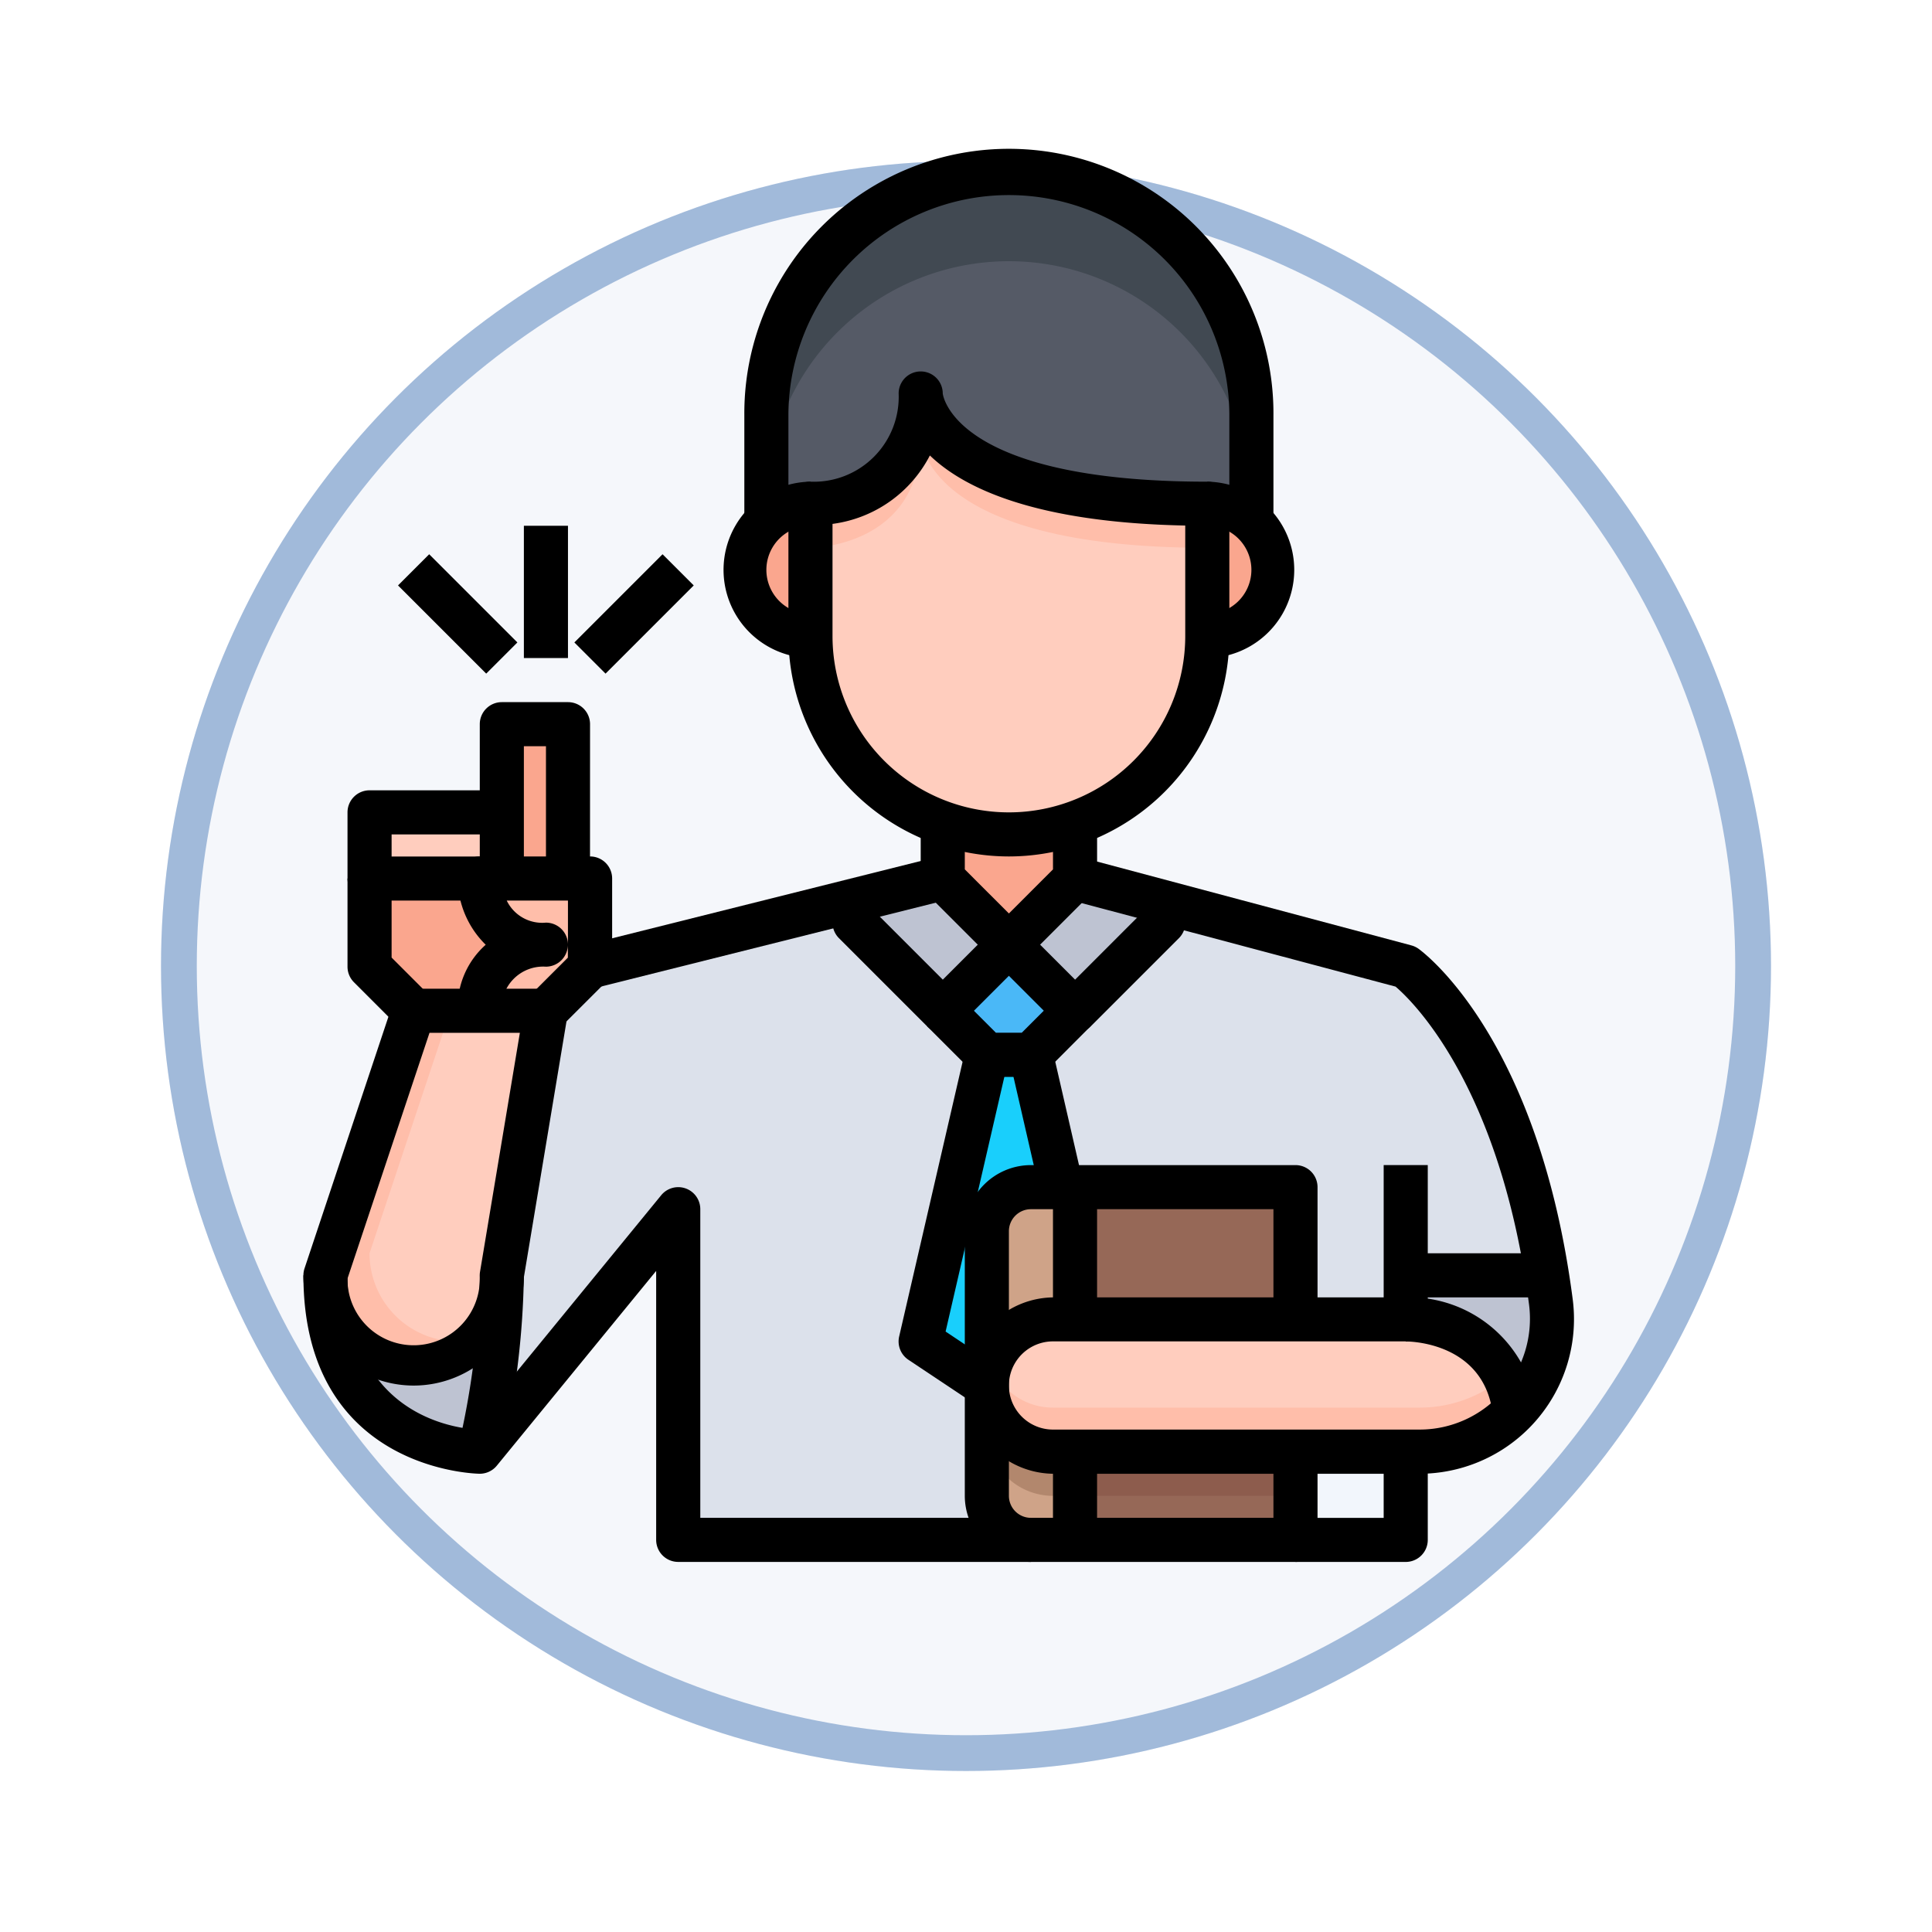 <svg xmlns="http://www.w3.org/2000/svg" xmlns:xlink="http://www.w3.org/1999/xlink" width="108" height="108" viewBox="0 0 108 108">
  <defs>
    <filter id="Ellipse_11517" x="0" y="0" width="108" height="108" filterUnits="userSpaceOnUse">
      <feOffset dy="3" input="SourceAlpha"/>
      <feGaussianBlur stdDeviation="3" result="blur"/>
      <feFlood flood-opacity="0.161"/>
      <feComposite operator="in" in2="blur"/>
      <feComposite in="SourceGraphic"/>
    </filter>
  </defs>
  <g id="Group_1145322" data-name="Group 1145322" transform="translate(9 6)">
    <g transform="matrix(1, 0, 0, 1, -9, -6)" filter="url(#Ellipse_11517)">
      <g id="Ellipse_11517-2" data-name="Ellipse 11517" transform="translate(9 6)" fill="#f5f7fb" stroke="#a1bada" stroke-width="2">
        <circle cx="45" cy="45" r="45" stroke="none"/>
        <circle cx="45" cy="45" r="44" fill="none"/>
      </g>
    </g>
    <g id="profesor" transform="translate(4.961 2.44)">
      <path id="Path_978622" data-name="Path 978622" d="M51.112,14.556v5.878a3.654,3.654,0,0,0-2.465-.949c-16.021,0-16.021-6.162-16.021-6.162,0,6.162-6.162,6.162-6.162,6.162A3.654,3.654,0,0,0,24,20.435V14.556a13.556,13.556,0,0,1,27.112,0Z" transform="translate(4.88 0.232)" fill="#555a66"/>
      <path id="Path_978623" data-name="Path 978623" d="M37.556,1A13.549,13.549,0,0,0,24,14.556v4.93a13.556,13.556,0,1,1,27.112,0v-4.93A13.549,13.549,0,0,0,37.556,1Z" transform="translate(4.88 0.232)" fill="#414952"/>
      <path id="Path_978624" data-name="Path 978624" d="M37.7,59.7H38.93v4.93H36.465A2.472,2.472,0,0,1,34,62.162V56a3.7,3.7,0,0,0,3.7,3.7Z" transform="translate(7.204 13.014)" fill="#cfa388"/>
      <path id="Path_978625" data-name="Path 978625" d="M37.7,59.7A3.7,3.7,0,0,1,34,56v2.465a3.7,3.7,0,0,0,3.7,3.7H38.93V59.7Z" transform="translate(7.204 13.014)" fill="#b2876d"/>
      <path id="Path_978626" data-name="Path 978626" d="M38.93,47v7.394H37.7a3.7,3.7,0,0,0-3.7,3.7V49.465A2.472,2.472,0,0,1,36.465,47Z" transform="translate(7.204 10.922)" fill="#cfa388"/>
      <path id="Path_978627" data-name="Path 978627" d="M50.324,59v4.93H38V59H50.324Z" transform="translate(8.133 13.711)" fill="#966857"/>
      <path id="Path_978628" data-name="Path 978628" d="M50.324,59v2.465H38V59H50.324Z" transform="translate(8.133 13.711)" fill="#8d5c4d"/>
      <path id="Path_978629" data-name="Path 978629" d="M50.324,47v7.394H38V47Z" transform="translate(8.133 10.922)" fill="#966857"/>
      <path id="Path_978630" data-name="Path 978630" d="M36.627,36.7l-3.7,3.7L28,35.465V34.232L32.93,33Z" transform="translate(5.81 7.669)" fill="#bec3d2"/>
      <path id="Path_978631" data-name="Path 978631" d="M43.627,34.319v1.146l-4.93,4.93L35,36.7,38.7,33Z" transform="translate(7.436 7.669)" fill="#bec3d2"/>
      <path id="Path_978632" data-name="Path 978632" d="M39.394,39.7,36.93,42.162H34.465L32,39.7,35.7,36Z" transform="translate(6.739 8.366)" fill="#4ab8f7"/>
      <path id="Path_978633" data-name="Path 978633" d="M37.162,41l1.7,7.394h-1.7A2.472,2.472,0,0,0,34.7,50.859v8.627L31,57.021,34.7,41Z" transform="translate(6.507 9.528)" fill="#19cffc"/>
      <path id="Path_978634" data-name="Path 978634" d="M13.859,51a46.169,46.169,0,0,1-1.232,9.859S4,60.859,4,51a4.93,4.93,0,0,0,9.859,0Z" transform="translate(0.232 11.852)" fill="#bec3d2"/>
      <path id="Path_978635" data-name="Path 978635" d="M53,51h7.9c.074.481.148.974.209,1.479a7.349,7.349,0,0,1-2.021,6.113C58.447,53.465,53,53.465,53,53.465Z" transform="translate(11.619 11.852)" fill="#bec3d2"/>
      <path id="Path_978636" data-name="Path 978636" d="M48,59h6.162v4.93H48Z" transform="translate(10.457 13.711)" fill="#f2f6fc"/>
      <path id="Path_978637" data-name="Path 978637" d="M41.81,69.739H22.091V51.253L11,64.81a46.169,46.169,0,0,0,1.232-9.859L14.7,40.162,17.162,37.7,31.951,34v1.232l4.93,4.93,2.465,2.465-3.7,16.021,3.7,2.465v6.162A2.472,2.472,0,0,0,41.81,69.739Z" transform="translate(1.859 7.901)" fill="#dce1eb"/>
      <path id="Path_978638" data-name="Path 978638" d="M56.951,54.934V57.4H50.789V50H37.7L36,42.61l2.465-2.465,4.93-4.93V34.07l13.556,3.611s5.829,4.165,7.9,17.253Z" transform="translate(7.669 7.917)" fill="#dce1eb"/>
      <path id="Path_978639" data-name="Path 978639" d="M15.7,26v8.627H12V26Z" transform="translate(2.091 6.042)" fill="#faa68e"/>
      <path id="Path_978640" data-name="Path 978640" d="M6,30h7.394v3.7H6Z" transform="translate(0.697 6.972)" fill="#ffcdbe"/>
      <path id="Path_978641" data-name="Path 978641" d="M15.859,36.7a3.621,3.621,0,0,0-3.7,3.7h-3.7L6,37.93V33h6.162a3.621,3.621,0,0,0,3.7,3.7Z" transform="translate(0.697 7.669)" fill="#faa68e"/>
      <path id="Path_978642" data-name="Path 978642" d="M17.162,33v4.93L14.7,40.394H11a3.621,3.621,0,0,1,3.7-3.7A3.621,3.621,0,0,1,11,33Z" transform="translate(1.859 7.669)" fill="#ffbeaa"/>
      <path id="Path_978643" data-name="Path 978643" d="M16.324,39,13.859,53.789a4.93,4.93,0,0,1-9.859,0L8.93,39Z" transform="translate(0.232 9.063)" fill="#ffcdbe"/>
      <path id="Path_978644" data-name="Path 978644" d="M11.394,57.486a4.93,4.93,0,0,1-4.93-4.93L10.984,39H8.93L4,53.789a4.915,4.915,0,0,0,8.267,3.61,4.974,4.974,0,0,1-.873.087Z" transform="translate(0.232 9.063)" fill="#ffbeaa"/>
      <path id="Path_978645" data-name="Path 978645" d="M57.415,53s5.447,0,6.088,5.127a7.307,7.307,0,0,1-5.312,2.268H37.7A3.7,3.7,0,1,1,37.7,53Z" transform="translate(7.204 12.316)" fill="#ffcdbe"/>
      <path id="Path_978646" data-name="Path 978646" d="M58.19,57.465H37.7A3.652,3.652,0,0,1,34.225,55a3.686,3.686,0,0,0,3.47,4.93H58.19A7.307,7.307,0,0,0,63.5,57.662a6.019,6.019,0,0,0-.569-1.932,7.3,7.3,0,0,1-4.742,1.735Z" transform="translate(7.206 12.781)" fill="#ffbeaa"/>
      <g id="Group_1145315" data-name="Group 1145315" transform="translate(27.648 19.718)">
        <path id="Path_978647" data-name="Path 978647" d="M39.394,30.48v3.106l-3.7,3.7-3.7-3.7V30.48a10.985,10.985,0,0,0,7.394,0Z" transform="translate(-20.908 -12.635)" fill="#faa68e"/>
        <path id="Path_978648" data-name="Path 978648" d="M24.232,16.949A3.654,3.654,0,0,1,26.7,16v7.394A3.7,3.7,0,0,1,23,19.7,3.623,3.623,0,0,1,24.232,16.949Z" transform="translate(-23 -16)" fill="#faa68e"/>
        <path id="Path_978649" data-name="Path 978649" d="M44,16a3.7,3.7,0,0,1,0,7.394Z" transform="translate(-18.12 -16)" fill="#faa68e"/>
      </g>
      <path id="Path_978650" data-name="Path 978650" d="M48.183,17.162v7.394a11.091,11.091,0,0,1-22.183,0V17.162s6.162,0,6.162-6.162C32.162,11,32.162,17.162,48.183,17.162Z" transform="translate(5.345 2.556)" fill="#ffcdbe"/>
      <path id="Path_978651" data-name="Path 978651" d="M32.162,11c0,6.162-6.162,6.162-6.162,6.162v2.465s6.162,0,6.162-6.162c0,0,0,6.162,16.021,6.162V17.162C32.162,17.162,32.162,11,32.162,11Z" transform="translate(5.345 2.556)" fill="#ffbeaa"/>
      <path id="Path_978652" data-name="Path 978652" d="M37.324,37.112A12.337,12.337,0,0,1,25,24.789V17.394a1.232,1.232,0,0,1,1.232-1.232,4.745,4.745,0,0,0,4.93-4.93,1.232,1.232,0,1,1,2.465,0c0,.01.507,4.93,14.789,4.93a1.232,1.232,0,0,1,1.232,1.232v7.394A12.337,12.337,0,0,1,37.324,37.112ZM27.465,18.522v6.267a9.859,9.859,0,0,0,19.718,0V18.614c-8.36-.17-12.361-2.075-14.275-3.917A7.174,7.174,0,0,1,27.465,18.522Z" transform="translate(5.112 2.324)"/>
      <path id="Path_978653" data-name="Path 978653" d="M44,24.859V22.394a2.465,2.465,0,1,0,0-4.93V15a4.93,4.93,0,0,1,0,9.859Z" transform="translate(9.528 3.486)"/>
      <path id="Path_978654" data-name="Path 978654" d="M26.93,24.859a4.93,4.93,0,0,1,0-9.859v2.465a2.465,2.465,0,0,0,0,4.93Z" transform="translate(4.415 3.486)"/>
      <path id="Path_978655" data-name="Path 978655" d="M52.577,20.951H50.112V14.789a12.324,12.324,0,1,0-24.648,0v6.162H23V14.789a14.789,14.789,0,1,1,29.577,0Z" transform="translate(4.648 0)"/>
      <path id="Path_978659" data-name="Path 978659" d="M35.93,38.627a1.232,1.232,0,0,1-.871-.361l-3.7-3.7A1.232,1.232,0,0,1,31,33.7V30h2.465v3.187l2.465,2.465,2.465-2.465V30h2.465v3.7a1.232,1.232,0,0,1-.361.871l-3.7,3.7A1.232,1.232,0,0,1,35.93,38.627Z" transform="translate(6.507 6.972)"/>
      <path id="Path_978660" data-name="Path 978660" d="M58.428,66.5H37.93a4.93,4.93,0,0,1,0-9.859H56.415V49.245H58.88v8.627A1.232,1.232,0,0,1,57.648,59.1H37.93a2.465,2.465,0,1,0,0,4.93h20.5a6.146,6.146,0,0,0,4.62-2.1,6.209,6.209,0,0,0,1.49-4.9c-1.591-12.212-6.521-16.961-7.46-17.762L38.839,34.415l.636-2.381,18.486,4.93a1.232,1.232,0,0,1,.4.187c.274.2,6.713,4.948,8.618,19.571A8.644,8.644,0,0,1,58.428,66.5Z" transform="translate(6.972 7.444)"/>
      <path id="Path_978661" data-name="Path 978661" d="M51.486,68.183H36.7a3.7,3.7,0,0,1-3.7-3.7V49.7A3.7,3.7,0,0,1,36.7,46H51.486a1.232,1.232,0,0,1,1.232,1.232v7.394H50.253V48.465H36.7A1.232,1.232,0,0,0,35.465,49.7V64.486A1.232,1.232,0,0,0,36.7,65.718H50.253v-3.7h2.465v4.93A1.232,1.232,0,0,1,51.486,68.183Z" transform="translate(6.972 10.69)"/>
      <path id="Path_978662" data-name="Path 978662" d="M37,47h2.465v7.394H37Z" transform="translate(7.901 10.922)"/>
      <path id="Path_978663" data-name="Path 978663" d="M37,59h2.465v4.93H37Z" transform="translate(7.901 13.711)"/>
      <path id="Path_978664" data-name="Path 978664" d="M54.162,65.162H48V62.7h4.93V59h2.465v4.93A1.232,1.232,0,0,1,54.162,65.162Z" transform="translate(10.457 13.711)"/>
      <path id="Path_978665" data-name="Path 978665" d="M9.162,60.183A6.169,6.169,0,0,1,3,54.021a1.232,1.232,0,0,1,.063-.389l4.93-14.789A1.232,1.232,0,0,1,9.162,38h7.394a1.232,1.232,0,0,1,1.215,1.436L15.324,54.128a6.168,6.168,0,0,1-6.162,6.055Zm-3.7-5.976a3.7,3.7,0,1,0,7.394-.186,1.133,1.133,0,0,1,.017-.2L15.1,40.465H10.048Z" transform="translate(0 8.831)"/>
      <path id="Path_978666" data-name="Path 978666" d="M15.8,41.5l-1.743-1.743,2.1-2.1V36.93a1.232,1.232,0,0,1-1.232,1.232,2.319,2.319,0,0,0-2.465,2.465H10a4.672,4.672,0,0,1,1.565-3.691A5.208,5.208,0,0,1,10,33.232,1.232,1.232,0,0,1,11.233,32H17.4a1.232,1.232,0,0,1,1.232,1.232v4.93a1.232,1.232,0,0,1-.361.871Zm-3.06-7.033A2.2,2.2,0,0,0,14.93,35.7a1.232,1.232,0,0,1,1.232,1.232V34.465Z" transform="translate(1.626 7.436)"/>
      <path id="Path_978667" data-name="Path 978667" d="M17.162,34.859H14.7V27.465H13.465v7.394H11V26.232A1.232,1.232,0,0,1,12.232,25h3.7a1.232,1.232,0,0,1,1.232,1.232Z" transform="translate(1.859 5.81)"/>
      <path id="Path_978668" data-name="Path 978668" d="M12.394,35.162H6.232A1.232,1.232,0,0,1,5,33.93v-3.7A1.232,1.232,0,0,1,6.232,29h7.394v2.465H7.465V32.7h4.93Z" transform="translate(0.465 6.739)"/>
      <path id="Path_978669" data-name="Path 978669" d="M7.826,41.266,5.361,38.8A1.232,1.232,0,0,1,5,37.93V33H7.465v4.419l2.1,2.1Z" transform="translate(0.465 7.669)"/>
      <path id="Path_978670" data-name="Path 978670" d="M57.865,58.512c-.487-3.9-4.424-4.047-4.865-4.047V52a7.17,7.17,0,0,1,7.311,6.206Z" transform="translate(11.619 12.083)"/>
      <path id="Path_978671" data-name="Path 978671" d="M53,50h8.627v2.465H53Z" transform="translate(11.619 11.619)"/>
      <path id="Path_978672" data-name="Path 978672" d="M0,0H20.324V2.465H0Z" transform="translate(18.736 44.393) rotate(-14.064)"/>
      <path id="Path_978673" data-name="Path 978673" d="M43.669,67.95H23.951a1.232,1.232,0,0,1-1.232-1.232V51.683L13.813,62.567a1.232,1.232,0,0,1-.954.454C12.76,63.021,3,62.9,3,51.929H5.465c0,7.186,5.111,8.386,6.843,8.587L23,47.453a1.232,1.232,0,0,1,2.186.779V65.486H43.669Z" transform="translate(0 10.922)"/>
      <path id="Path_978674" data-name="Path 978674" d="M12.421,61.159l-2.391-.6a45.334,45.334,0,0,0,1.2-9.56H13.69a47.023,47.023,0,0,1-1.269,10.159Z" transform="translate(1.634 11.852)"/>
      <path id="Path_978675" data-name="Path 978675" d="M40.556,41.394a1.232,1.232,0,0,1-.871-.361l-2.826-2.826-2.826,2.826a1.232,1.232,0,0,1-1.743,0l-4.93-4.93A1.232,1.232,0,0,1,27,35.232V34h2.465v.722l3.7,3.7,2.826-2.826a1.232,1.232,0,0,1,1.743,0l2.826,2.826,3.7-3.7V34h2.465v1.232a1.232,1.232,0,0,1-.361.871l-4.93,4.93A1.232,1.232,0,0,1,40.556,41.394Z" transform="translate(5.577 7.901)"/>
      <path id="Path_978676" data-name="Path 978676" d="M37.094,42.861H34.629a1.232,1.232,0,0,1-.871-.361l-2.465-2.465,1.743-1.743,2.1,2.1h1.444l2.1-2.1,1.743,1.743L37.965,42.5a1.232,1.232,0,0,1-.871.361Z" transform="translate(6.575 8.899)"/>
      <path id="Path_978677" data-name="Path 978677" d="M34.246,60.563l-3.7-2.465a1.232,1.232,0,0,1-.518-1.3l3.7-16.021,2.4.555L32.625,56.52l2.989,1.993Z" transform="translate(6.274 9.475)"/>
      <path id="Path_978678" data-name="Path 978678" d="M0,0H2.465V7.588H0Z" transform="translate(42.481 50.833) rotate(-12.939)"/>
      <path id="Path_978679" data-name="Path 978679" d="M13,17h2.465v7.394H13Z" transform="translate(2.324 3.951)"/>
      <path id="Path_978680" data-name="Path 978680" d="M0,0H6.972V2.465H0Z" transform="translate(18.146 27.473) rotate(-45)"/>
      <path id="Path_978681" data-name="Path 978681" d="M0,0H2.465V6.972H0Z" transform="translate(8.288 24.286) rotate(-45)"/>
    </g>
  </g>
</svg>
